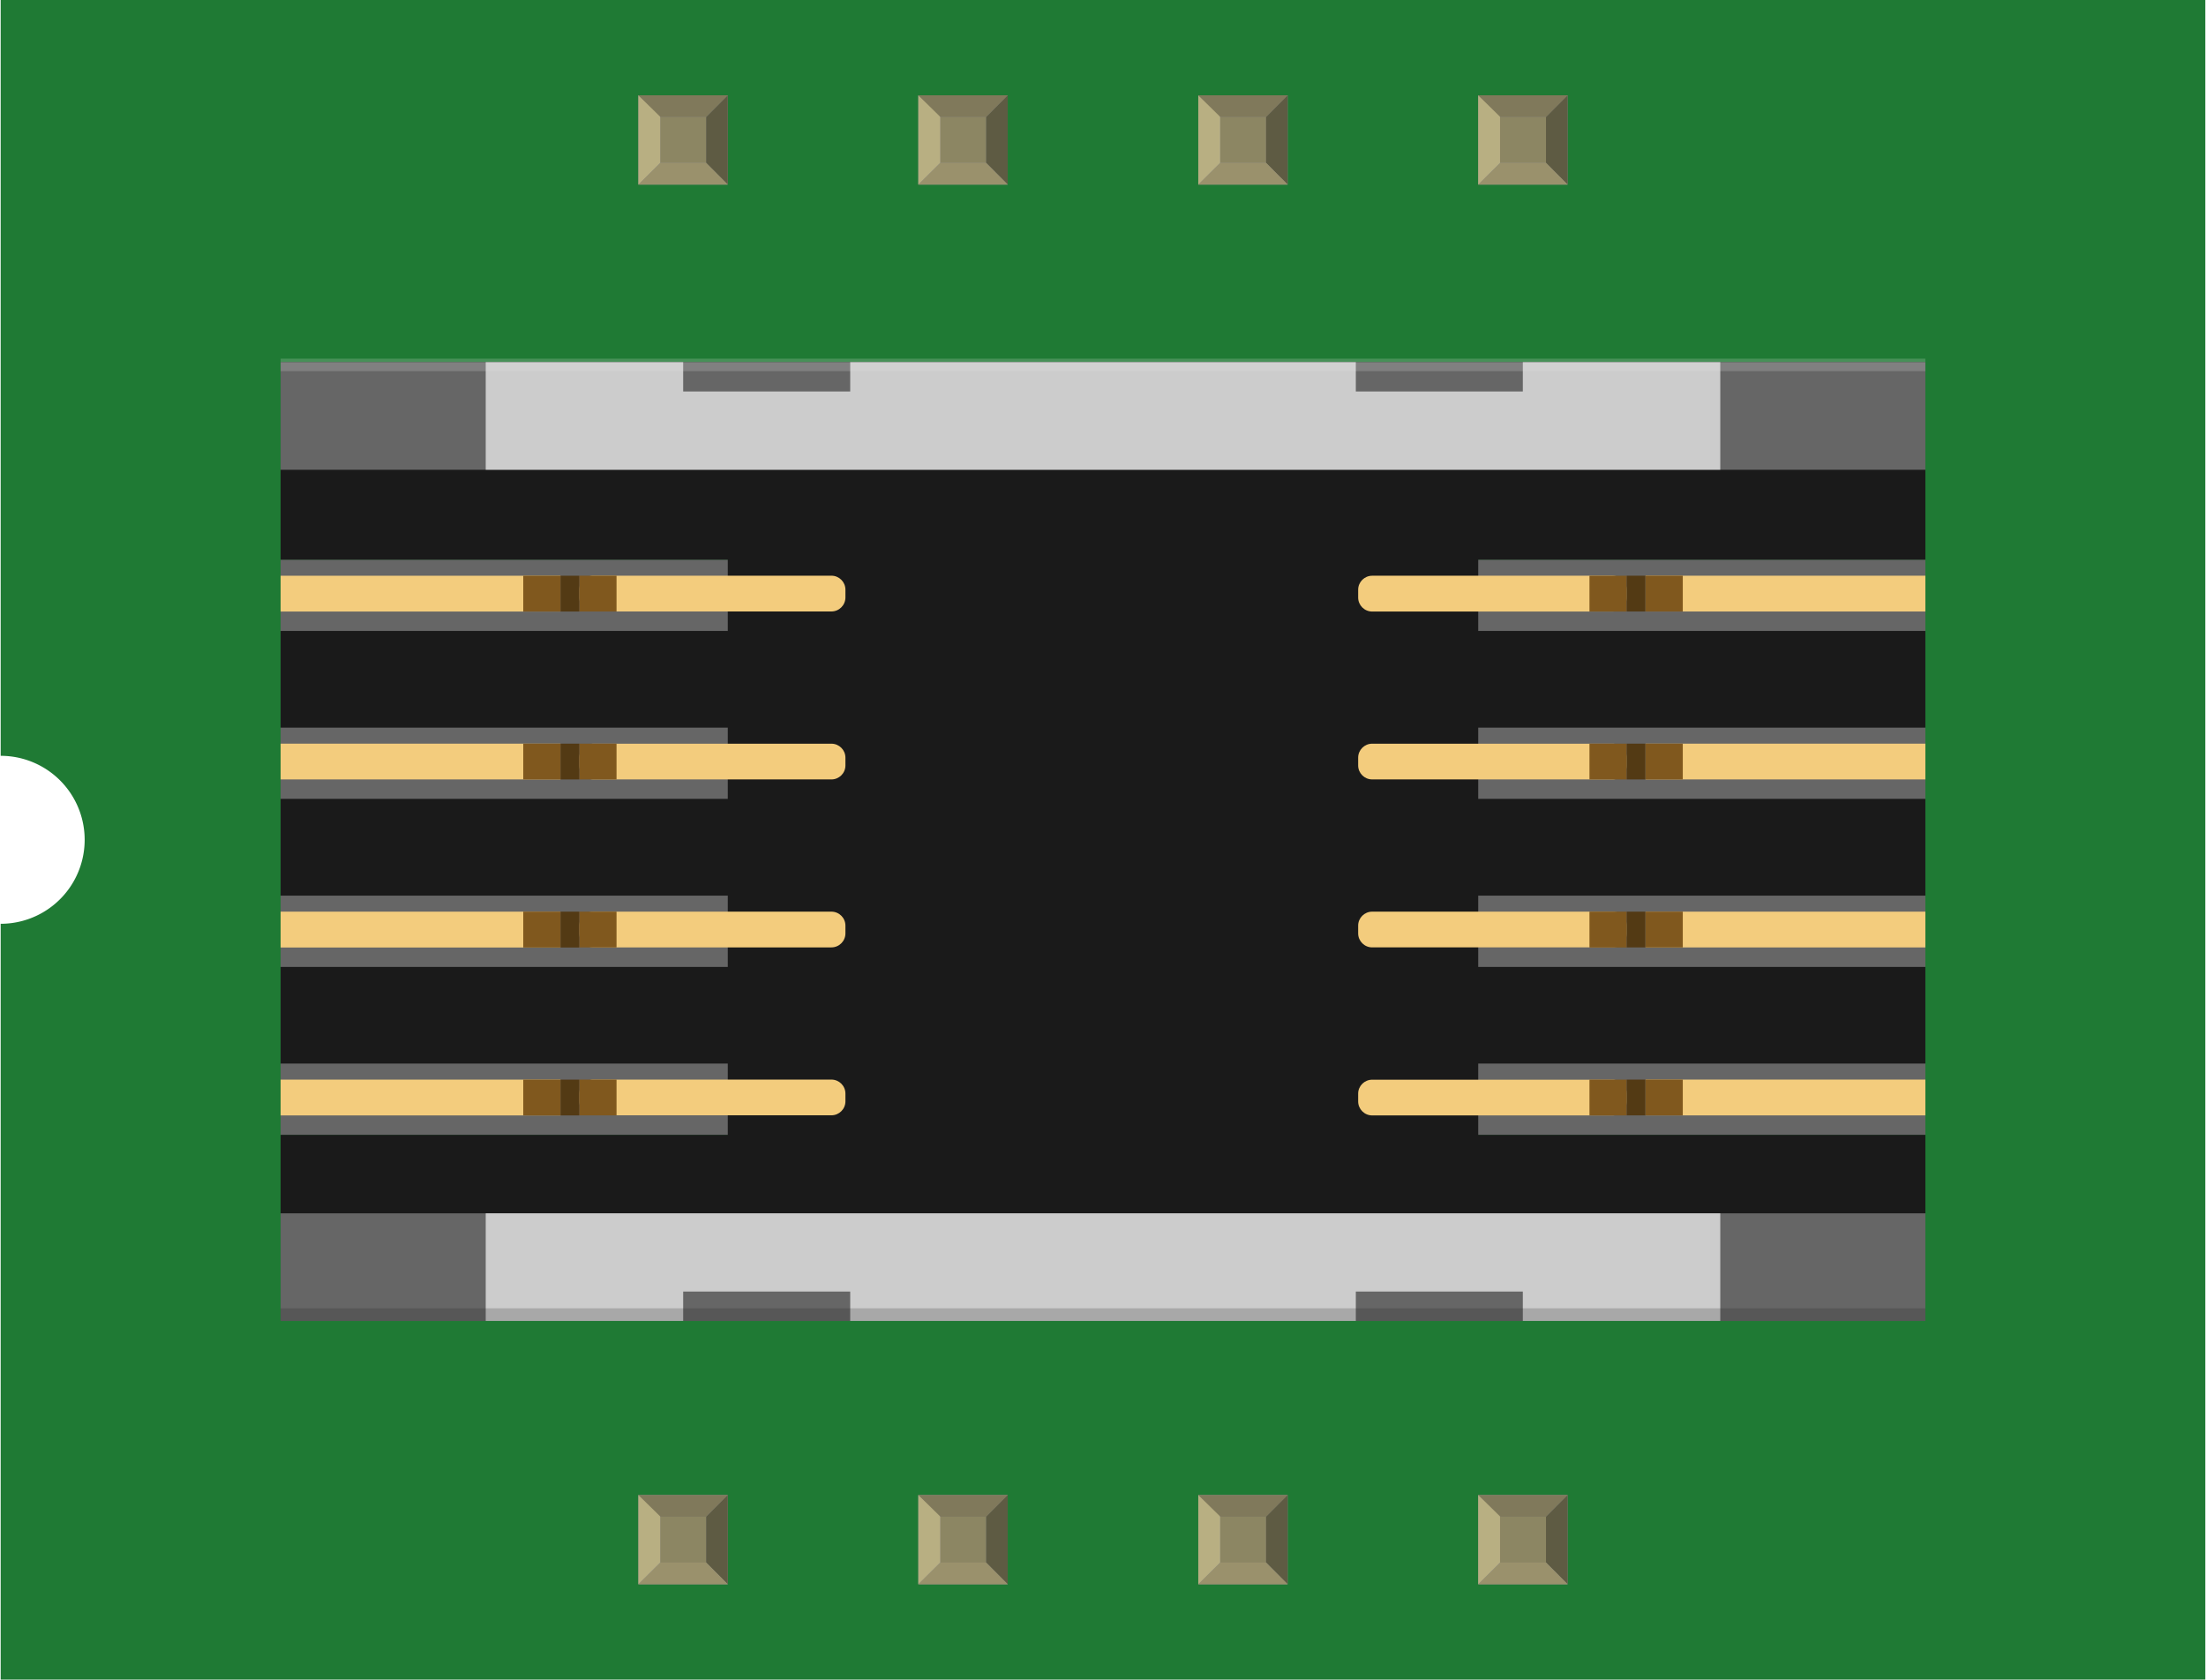 <?xml version='1.0' encoding='UTF-8' standalone='no'?>
<!-- Created with Fritzing (http://www.fritzing.org/) -->
<svg xmlns="http://www.w3.org/2000/svg" width="0.788in" x="0in" version="1.2" y="0in"  height="0.6in" viewBox="0 0 787.514 600" baseProfile="tiny" xmlns:svg="http://www.w3.org/2000/svg">
 <desc>Fritzing breadboard generated by brd2svg</desc>
 <g id="breadboard">
  <g id="icon">
   <path fill="#1F7A34" stroke="none" stroke-width="0" d="M0,0L0,270A30,30 0 0 1 0,330L0,600L787.514,600L787.514,0L0,0z"/>
   <g transform="translate(100,128.125)">
    <g>
     <rect width="587.514" y="71.806" fill="#666666" height="205.472"/>
     <polygon fill="#1A1A1A" points="587.514,71.806,587.514,1.25,0,1.25,0,71.806,159.722,71.806,159.722,97.264,0,97.264,0,131.806,159.722,131.806,159.722,157.25,0,157.25,0,191.819,159.722,191.819,159.722,217.292,0,217.292,0,251.806,159.722,251.806,159.722,277.278,0,277.278,0,343.736,587.514,343.736,587.514,277.278,427.792,277.278,427.792,251.806,587.514,251.806,587.514,217.292,427.792,217.292,427.792,191.819,587.514,191.819,587.514,157.25,427.792,157.25,427.792,131.806,587.514,131.806,587.514,97.264,427.792,97.264,427.792,71.806"/>
     <rect width="587.514" y="1.25" fill="#666666" height="38.444"/>
     <rect width="587.514" y="305.306" fill="#666666" height="38.444"/>
     <polygon fill="#CCCCCC" points="443.722,1.25,443.722,11.722,384.069,11.722,384.069,1.25,203.458,1.25,203.458,11.722,143.792,11.722,143.792,1.25,73.264,1.25,73.264,39.681,514.25,39.681,514.25,1.25"/>
     <polygon fill="#CCCCCC" points="143.792,343.736,143.792,333.25,203.458,333.25,203.458,343.736,384.069,343.736,384.069,333.25,443.722,333.25,443.722,343.736,514.25,343.736,514.25,305.306,73.264,305.306,73.264,343.736"/>
     <g>
      <g>
       <g>
        <g>
         <rect width="99.986" y="257.542" fill="#F3CC7D" height="12.792"/>
         <rect width="13.319" x="86.667" y="257.542" fill="#80581E" height="12.792"/>
         <g>
          <path fill="#F3CC7D" d="M106.667,262.528c0,-2.75,2.25,-5,5,-5l85.083,0c2.75,0,5,2.25,5,5l0,2.792c0,2.722,-2.25,4.972,-5,4.972L111.667,270.292c-2.75,0,-5,-2.25,-5,-4.972L106.667,262.528z"/>
         </g>
         <rect width="13.319" x="106.667" y="257.528" fill="#80581E" height="12.792"/>
         <rect width="6.667" x="99.986" y="257.542" fill="#533A14" height="12.792"/>
        </g>
       </g>
      </g>
      <g>
       <g>
        <g>
         <rect width="99.986" y="197.542" fill="#F3CC7D" height="12.806"/>
         <rect width="13.319" x="86.667" y="197.542" fill="#80581E" height="12.806"/>
         <g>
          <path fill="#F3CC7D" d="M106.667,202.528c0,-2.75,2.25,-4.986,5,-4.986l85.083,0c2.75,0,5,2.236,5,4.986l0,2.792c0,2.736,-2.25,4.986,-5,4.986L111.667,210.306c-2.75,0,-5,-2.25,-5,-4.986L106.667,202.528z"/>
         </g>
         <rect width="13.319" x="106.667" y="197.542" fill="#80581E" height="12.778"/>
         <rect width="6.667" x="99.986" y="197.542" fill="#533A14" height="12.806"/>
        </g>
       </g>
      </g>
      <g>
       <g>
        <g>
         <rect width="99.986" y="137.528" fill="#F3CC7D" height="12.778"/>
         <rect width="13.319" x="86.667" y="137.528" fill="#80581E" height="12.778"/>
         <g>
          <path fill="#F3CC7D" d="M106.667,142.528c0,-2.736,2.25,-4.986,5,-4.986l85.083,0c2.75,0,5,2.25,5,4.986l0,2.792c0,2.75,-2.25,4.986,-5,4.986L111.667,150.306c-2.75,0,-5,-2.236,-5,-4.986L106.667,142.528z"/>
         </g>
         <rect width="13.319" x="106.667" y="137.528" fill="#80581E" height="12.778"/>
         <rect width="6.667" x="99.986" y="137.528" fill="#533A14" height="12.778"/>
        </g>
       </g>
      </g>
      <g>
       <g>
        <g>
         <rect width="99.986" y="77.542" fill="#F3CC7D" height="12.792"/>
         <rect width="13.319" x="86.667" y="77.542" fill="#80581E" height="12.792"/>
         <g>
          <path fill="#F3CC7D" d="M106.667,82.514c0,-2.736,2.25,-4.986,5,-4.986l85.083,0c2.75,0,5,2.25,5,4.986l0,2.792c0,2.75,-2.25,5,-5,5L111.667,90.306c-2.75,0,-5,-2.25,-5,-5L106.667,82.514z"/>
         </g>
         <rect width="13.319" x="106.667" y="77.528" fill="#80581E" height="12.792"/>
         <rect width="6.667" x="99.986" y="77.542" fill="#533A14" height="12.792"/>
        </g>
       </g>
      </g>
     </g>
     <g>
      <g>
       <g>
        <g>
         <rect width="99.972" x="487.542" y="257.528" fill="#F3CC7D" height="12.792"/>
         <rect width="13.319" x="487.542" y="257.528" fill="#80581E" height="12.792"/>
         <g>
          <path fill="#F3CC7D" d="M480.847,265.333c0,2.75,-2.25,5,-5,5l-85.944,0c-2.75,0,-5,-2.25,-5,-5l0,-2.792c0,-2.722,2.25,-4.972,5,-4.972l85.944,0c2.75,0,5,2.25,5,4.972L480.847,265.333z"/>
         </g>
         <rect width="13.319" x="467.528" y="257.542" fill="#80581E" height="12.792"/>
         <rect width="6.653" x="480.847" y="257.528" fill="#533A14" height="12.792"/>
        </g>
       </g>
      </g>
      <g>
       <g>
        <g>
         <rect width="99.972" x="487.542" y="197.542" fill="#F3CC7D" height="12.778"/>
         <rect width="13.319" x="487.542" y="197.542" fill="#80581E" height="12.778"/>
         <g>
          <path fill="#F3CC7D" d="M480.847,205.319c0,2.736,-2.25,4.986,-5,4.986l-85.944,0c-2.75,0,-5,-2.25,-5,-4.986l0,-2.792c0,-2.736,2.25,-4.986,5,-4.986l85.944,0c2.75,0,5,2.25,5,4.986L480.847,205.319z"/>
         </g>
         <rect width="13.319" x="467.528" y="197.542" fill="#80581E" height="12.806"/>
         <rect width="6.653" x="480.847" y="197.542" fill="#533A14" height="12.778"/>
        </g>
       </g>
      </g>
      <g>
       <g>
        <g>
         <rect width="99.972" x="487.542" y="137.528" fill="#F3CC7D" height="12.778"/>
         <rect width="13.319" x="487.542" y="137.528" fill="#80581E" height="12.778"/>
         <g>
          <path fill="#F3CC7D" d="M480.847,145.319c0,2.75,-2.25,4.986,-5,4.986l-85.944,0c-2.75,0,-5,-2.236,-5,-4.986l0,-2.792c0,-2.736,2.25,-4.986,5,-4.986l85.944,0c2.75,0,5,2.25,5,4.986L480.847,145.319z"/>
         </g>
         <rect width="13.319" x="467.528" y="137.528" fill="#80581E" height="12.778"/>
         <rect width="6.653" x="480.847" y="137.528" fill="#533A14" height="12.778"/>
        </g>
       </g>
      </g>
      <g>
       <g>
        <g>
         <rect width="99.972" x="487.542" y="77.528" fill="#F3CC7D" height="12.792"/>
         <rect width="13.319" x="487.542" y="77.528" fill="#80581E" height="12.792"/>
         <g>
          <path fill="#F3CC7D" d="M480.847,85.347c0,2.736,-2.25,4.986,-5,4.986l-85.944,0c-2.75,0,-5,-2.25,-5,-4.986L384.903,82.542c0,-2.75,2.25,-5,5,-5l85.944,0c2.75,0,5,2.25,5,5L480.847,85.347z"/>
         </g>
         <rect width="13.319" x="467.528" y="77.542" fill="#80581E" height="12.792"/>
         <rect width="6.653" x="480.847" y="77.528" fill="#533A14" height="12.792"/>
        </g>
       </g>
      </g>
     </g>
     <rect width="587.514" opacity="0.2" fill="#E6E6E6" height="4.472" enable-background="new    "/>
     <rect width="587.514" opacity="0.2" y="339.236" fill="#1A1A1A" height="4.486" enable-background="new    "/>
    </g>
   </g>
  </g>
  <g transform="translate(227.792,534.05)">
   <rect width="31.93" x="0" y="0" fill="#8D8C8C" height="31.9" id="connector0pin"/>
   <rect width="16.444" x="7.792" y="7.735" fill="#8C8663" height="16.415"/>
   <polygon fill="#B8AF82" points="0,31.9,7.792,24.137,7.792,6.972,0,0"/>
   <polygon fill="#80795B" points="24.208,7.763,7.903,7.763,0,0,31.93,0"/>
   <polygon fill="#5E5B43" points="24.208,24.137,24.208,7.763,31.93,0,31.93,31.9"/>
   <polygon fill="#9A916C" points="0,31.9,7.875,24.137,24.208,24.137,31.93,31.9"/>
  </g>
  <g transform="translate(227.792,34.05)">
   <rect width="31.93" x="0" y="0" fill="#8D8C8C" height="31.9" id="connector7pin"/>
   <rect width="16.444" x="7.792" y="7.735" fill="#8C8663" height="16.415"/>
   <polygon fill="#B8AF82" points="0,31.9,7.792,24.137,7.792,6.972,0,0"/>
   <polygon fill="#80795B" points="24.208,7.763,7.903,7.763,0,0,31.93,0"/>
   <polygon fill="#5E5B43" points="24.208,24.137,24.208,7.763,31.93,0,31.93,31.9"/>
   <polygon fill="#9A916C" points="0,31.9,7.875,24.137,24.208,24.137,31.93,31.9"/>
  </g>
  <g transform="translate(327.792,534.05)">
   <rect width="31.93" x="0" y="0" fill="#8D8C8C" height="31.9" id="connector1pin"/>
   <rect width="16.444" x="7.792" y="7.735" fill="#8C8663" height="16.415"/>
   <polygon fill="#B8AF82" points="0,31.9,7.792,24.137,7.792,6.972,0,0"/>
   <polygon fill="#80795B" points="24.208,7.763,7.903,7.763,0,0,31.93,0"/>
   <polygon fill="#5E5B43" points="24.208,24.137,24.208,7.763,31.93,0,31.93,31.9"/>
   <polygon fill="#9A916C" points="0,31.9,7.875,24.137,24.208,24.137,31.93,31.9"/>
  </g>
  <g transform="translate(327.792,34.05)">
   <rect width="31.93" x="0" y="0" fill="#8D8C8C" height="31.9" id="connector6pin"/>
   <rect width="16.444" x="7.792" y="7.735" fill="#8C8663" height="16.415"/>
   <polygon fill="#B8AF82" points="0,31.9,7.792,24.137,7.792,6.972,0,0"/>
   <polygon fill="#80795B" points="24.208,7.763,7.903,7.763,0,0,31.93,0"/>
   <polygon fill="#5E5B43" points="24.208,24.137,24.208,7.763,31.93,0,31.93,31.9"/>
   <polygon fill="#9A916C" points="0,31.9,7.875,24.137,24.208,24.137,31.93,31.9"/>
  </g>
  <g transform="translate(427.792,534.05)">
   <rect width="31.93" x="0" y="0" fill="#8D8C8C" height="31.9" id="connector2pin"/>
   <rect width="16.444" x="7.792" y="7.735" fill="#8C8663" height="16.415"/>
   <polygon fill="#B8AF82" points="0,31.9,7.792,24.137,7.792,6.972,0,0"/>
   <polygon fill="#80795B" points="24.208,7.763,7.903,7.763,0,0,31.93,0"/>
   <polygon fill="#5E5B43" points="24.208,24.137,24.208,7.763,31.93,0,31.93,31.9"/>
   <polygon fill="#9A916C" points="0,31.9,7.875,24.137,24.208,24.137,31.93,31.9"/>
  </g>
  <g transform="translate(427.792,34.05)">
   <rect width="31.93" x="0" y="0" fill="#8D8C8C" height="31.9" id="connector5pin"/>
   <rect width="16.444" x="7.792" y="7.735" fill="#8C8663" height="16.415"/>
   <polygon fill="#B8AF82" points="0,31.9,7.792,24.137,7.792,6.972,0,0"/>
   <polygon fill="#80795B" points="24.208,7.763,7.903,7.763,0,0,31.93,0"/>
   <polygon fill="#5E5B43" points="24.208,24.137,24.208,7.763,31.93,0,31.93,31.9"/>
   <polygon fill="#9A916C" points="0,31.9,7.875,24.137,24.208,24.137,31.93,31.9"/>
  </g>
  <g transform="translate(527.792,534.05)">
   <rect width="31.93" x="0" y="0" fill="#8D8C8C" height="31.9" id="connector3pin"/>
   <rect width="16.444" x="7.792" y="7.735" fill="#8C8663" height="16.415"/>
   <polygon fill="#B8AF82" points="0,31.9,7.792,24.137,7.792,6.972,0,0"/>
   <polygon fill="#80795B" points="24.208,7.763,7.903,7.763,0,0,31.93,0"/>
   <polygon fill="#5E5B43" points="24.208,24.137,24.208,7.763,31.93,0,31.93,31.9"/>
   <polygon fill="#9A916C" points="0,31.9,7.875,24.137,24.208,24.137,31.93,31.9"/>
  </g>
  <g transform="translate(527.792,34.05)">
   <rect width="31.93" x="0" y="0" fill="#8D8C8C" height="31.9" id="connector4pin"/>
   <rect width="16.444" x="7.792" y="7.735" fill="#8C8663" height="16.415"/>
   <polygon fill="#B8AF82" points="0,31.9,7.792,24.137,7.792,6.972,0,0"/>
   <polygon fill="#80795B" points="24.208,7.763,7.903,7.763,0,0,31.93,0"/>
   <polygon fill="#5E5B43" points="24.208,24.137,24.208,7.763,31.93,0,31.93,31.9"/>
   <polygon fill="#9A916C" points="0,31.9,7.875,24.137,24.208,24.137,31.93,31.9"/>
  </g>
 </g>
</svg>
